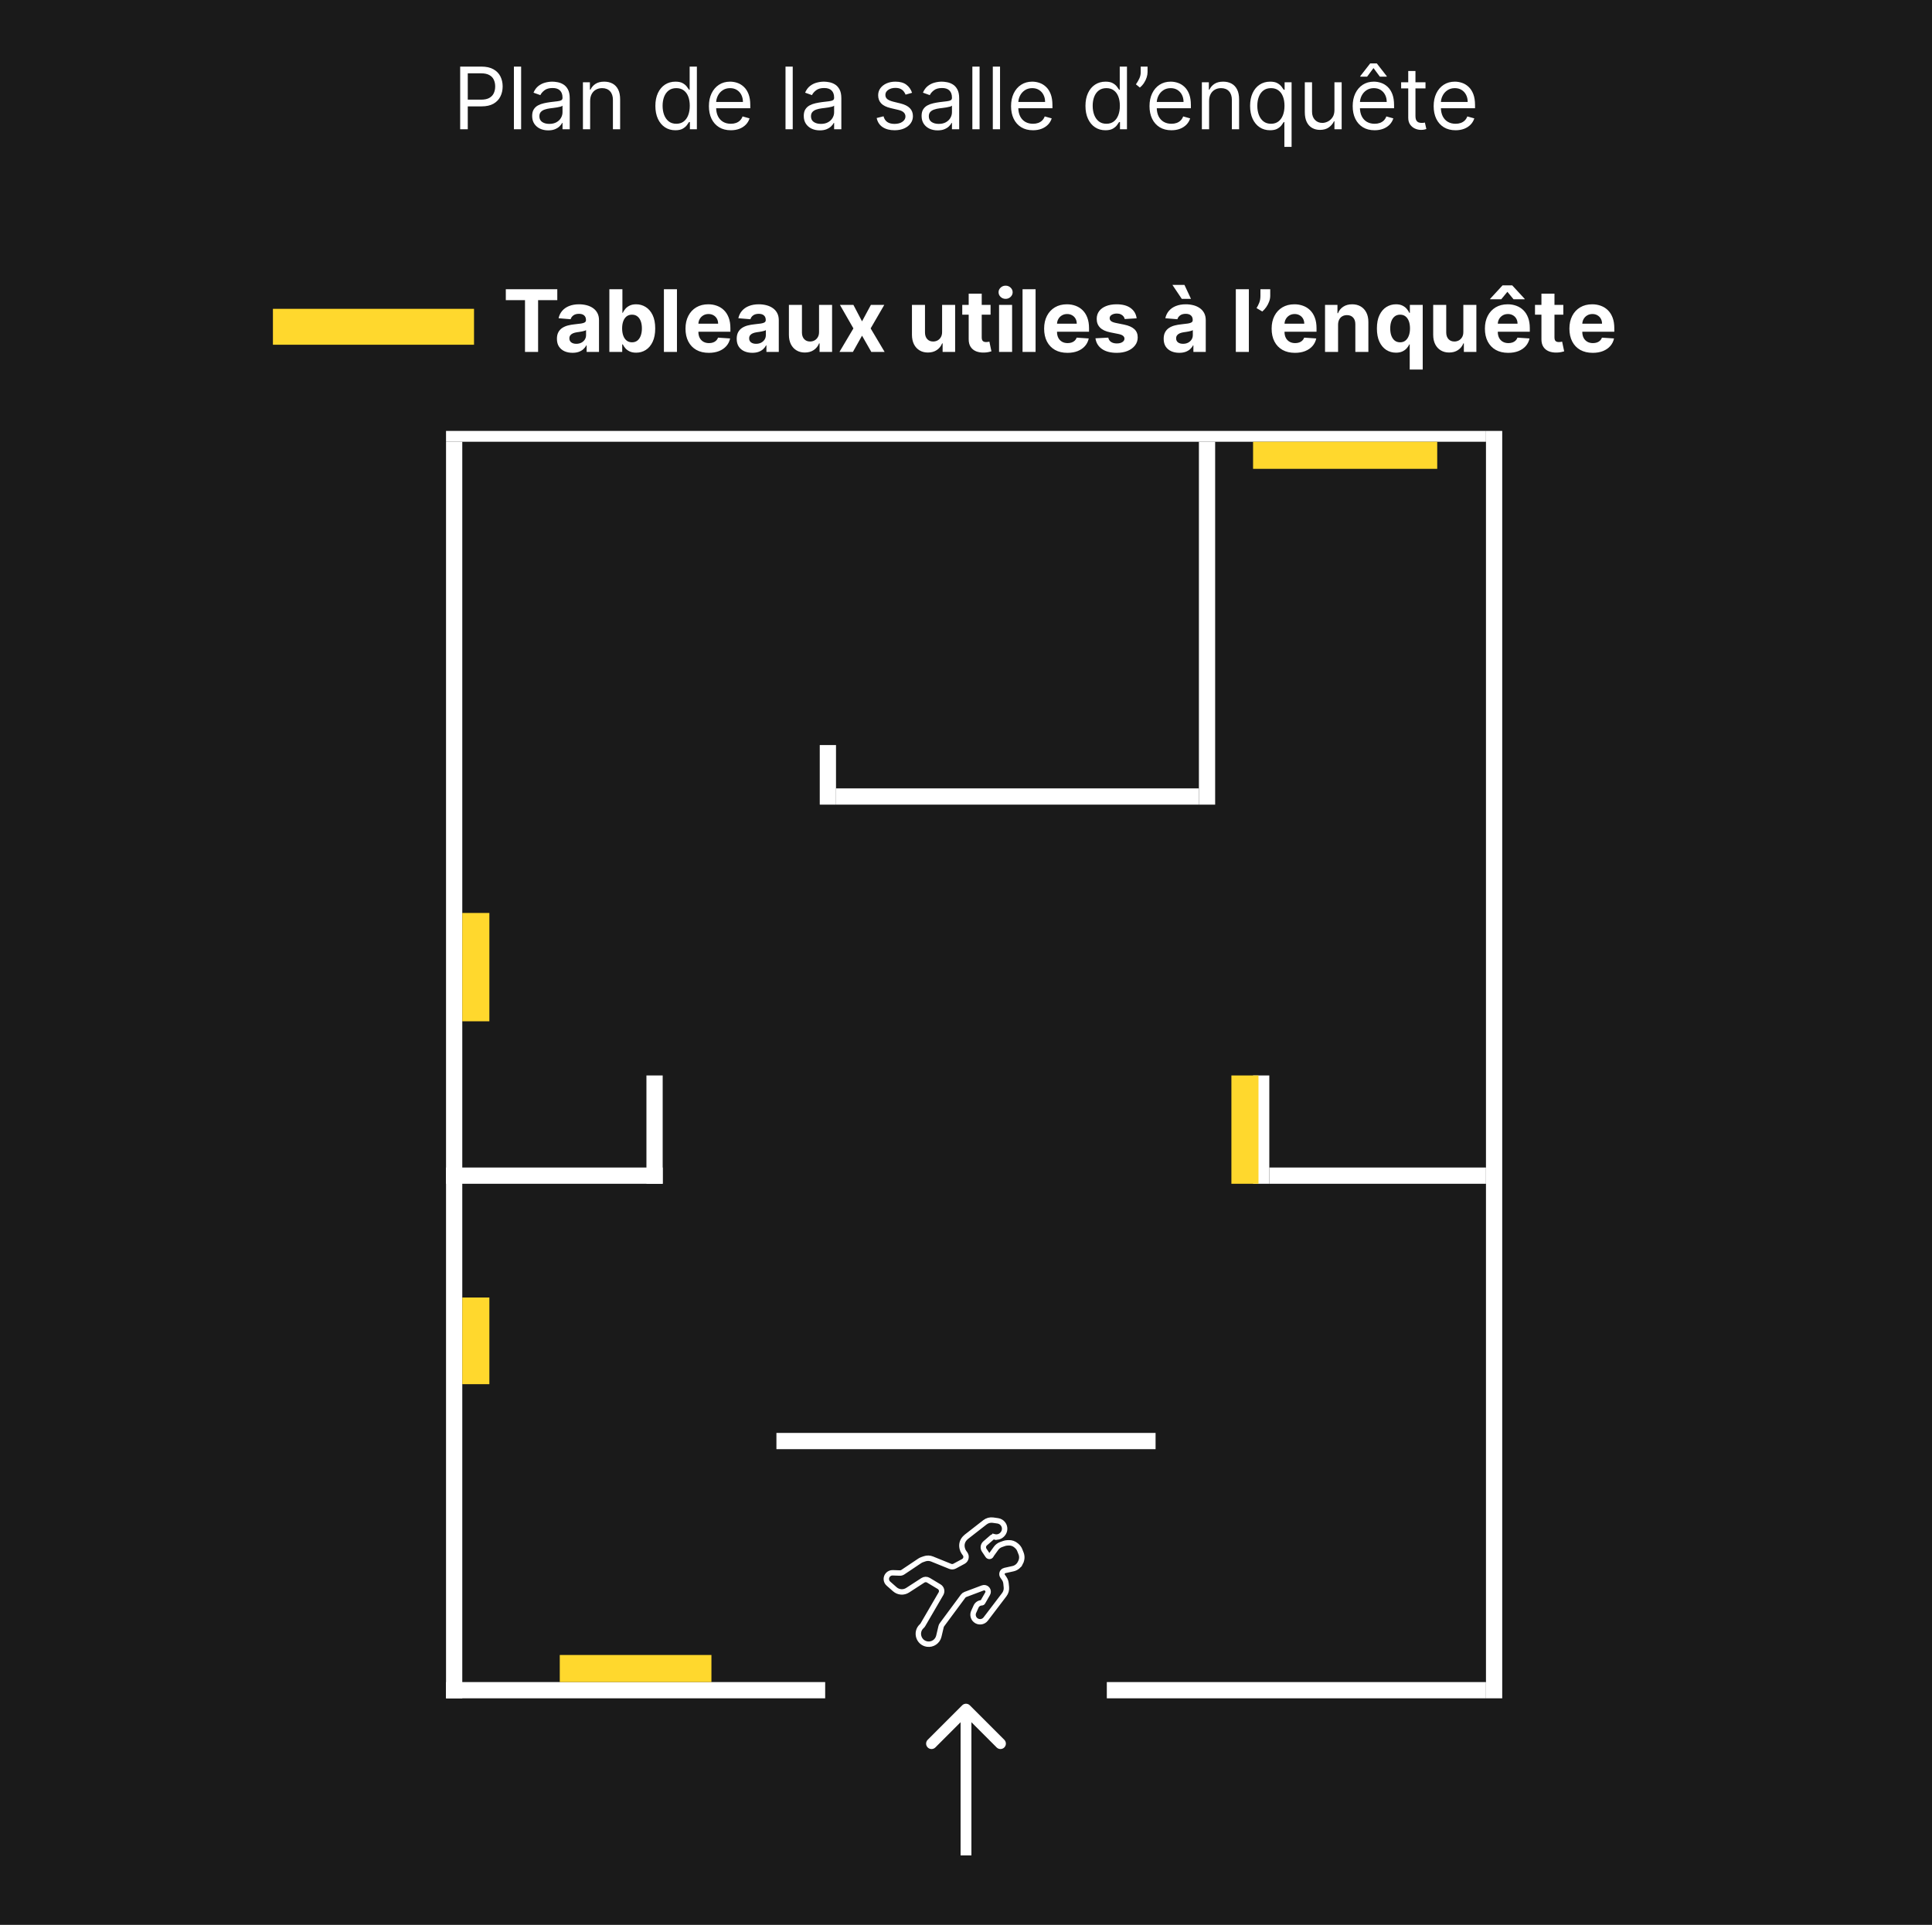 <svg width="269" height="268" viewBox="0 0 269 268" fill="none" xmlns="http://www.w3.org/2000/svg">
<rect x="0" y="0" width="269" height="268" fill="#808080" stroke="none"/>
<rect width="269" height="268" fill="black" fill-opacity="0.8"/>
<path d="M64.072 18V9.273H67.021C67.706 9.273 68.266 9.396 68.7 9.643C69.138 9.888 69.462 10.219 69.672 10.636C69.882 11.054 69.987 11.52 69.987 12.034C69.987 12.548 69.882 13.016 69.672 13.436C69.465 13.857 69.144 14.192 68.709 14.442C68.274 14.689 67.717 14.812 67.038 14.812H64.925V13.875H67.004C67.473 13.875 67.849 13.794 68.133 13.632C68.418 13.47 68.624 13.251 68.751 12.976C68.882 12.697 68.947 12.383 68.947 12.034C68.947 11.685 68.882 11.372 68.751 11.097C68.624 10.821 68.416 10.605 68.129 10.449C67.842 10.29 67.462 10.21 66.987 10.21H65.129V18H64.072ZM72.559 9.273V18H71.553V9.273H72.559ZM76.327 18.153C75.912 18.153 75.536 18.075 75.198 17.919C74.86 17.76 74.591 17.531 74.392 17.233C74.194 16.932 74.094 16.568 74.094 16.142C74.094 15.767 74.168 15.463 74.316 15.23C74.463 14.994 74.661 14.81 74.908 14.676C75.155 14.543 75.428 14.443 75.726 14.378C76.027 14.31 76.33 14.256 76.634 14.216C77.032 14.165 77.354 14.126 77.601 14.101C77.851 14.072 78.033 14.026 78.147 13.96C78.263 13.895 78.321 13.781 78.321 13.619V13.585C78.321 13.165 78.206 12.838 77.976 12.605C77.749 12.372 77.404 12.256 76.941 12.256C76.461 12.256 76.084 12.361 75.811 12.571C75.539 12.781 75.347 13.006 75.236 13.244L74.282 12.903C74.452 12.506 74.679 12.196 74.963 11.974C75.25 11.75 75.563 11.594 75.901 11.506C76.242 11.415 76.577 11.369 76.907 11.369C77.117 11.369 77.358 11.395 77.631 11.446C77.907 11.494 78.172 11.595 78.428 11.749C78.686 11.902 78.901 12.133 79.071 12.443C79.242 12.753 79.327 13.168 79.327 13.688V18H78.321V17.114H78.27C78.202 17.256 78.088 17.408 77.929 17.57C77.77 17.732 77.559 17.869 77.294 17.983C77.03 18.097 76.708 18.153 76.327 18.153ZM76.481 17.25C76.878 17.25 77.213 17.172 77.486 17.016C77.762 16.859 77.969 16.658 78.108 16.41C78.25 16.163 78.321 15.903 78.321 15.631V14.71C78.279 14.761 78.185 14.808 78.04 14.851C77.898 14.891 77.733 14.926 77.546 14.957C77.361 14.986 77.181 15.011 77.005 15.034C76.831 15.054 76.691 15.071 76.583 15.085C76.321 15.119 76.077 15.175 75.85 15.251C75.625 15.325 75.444 15.438 75.304 15.588C75.168 15.736 75.1 15.938 75.1 16.193C75.1 16.543 75.229 16.807 75.488 16.986C75.749 17.162 76.08 17.25 76.481 17.25ZM82.168 14.062V18H81.163V11.454H82.134V12.477H82.219C82.373 12.145 82.606 11.878 82.918 11.676C83.231 11.472 83.634 11.369 84.129 11.369C84.572 11.369 84.96 11.46 85.292 11.642C85.624 11.821 85.883 12.094 86.067 12.46C86.252 12.824 86.344 13.284 86.344 13.841V18H85.339V13.909C85.339 13.395 85.205 12.994 84.938 12.707C84.671 12.418 84.305 12.273 83.839 12.273C83.518 12.273 83.231 12.342 82.978 12.482C82.728 12.621 82.531 12.824 82.386 13.091C82.241 13.358 82.168 13.682 82.168 14.062ZM94.029 18.136C93.483 18.136 93.002 17.999 92.584 17.723C92.166 17.445 91.84 17.053 91.604 16.547C91.368 16.038 91.25 15.438 91.25 14.744C91.25 14.057 91.368 13.46 91.604 12.954C91.84 12.449 92.168 12.058 92.588 11.783C93.009 11.507 93.495 11.369 94.046 11.369C94.472 11.369 94.809 11.44 95.056 11.582C95.306 11.722 95.496 11.881 95.627 12.06C95.76 12.236 95.864 12.381 95.938 12.494H96.023V9.273H97.029V18H96.057V16.994H95.938C95.864 17.114 95.759 17.264 95.623 17.446C95.486 17.625 95.291 17.785 95.039 17.928C94.786 18.067 94.449 18.136 94.029 18.136ZM94.165 17.233C94.569 17.233 94.909 17.128 95.188 16.918C95.466 16.704 95.678 16.41 95.823 16.035C95.968 15.658 96.04 15.222 96.04 14.727C96.04 14.239 95.969 13.811 95.827 13.445C95.685 13.075 95.475 12.788 95.196 12.584C94.918 12.376 94.574 12.273 94.165 12.273C93.739 12.273 93.384 12.382 93.1 12.601C92.819 12.817 92.607 13.111 92.465 13.483C92.326 13.852 92.256 14.267 92.256 14.727C92.256 15.193 92.327 15.617 92.469 15.997C92.614 16.375 92.827 16.676 93.108 16.901C93.392 17.122 93.745 17.233 94.165 17.233ZM101.755 18.136C101.124 18.136 100.58 17.997 100.123 17.719C99.668 17.438 99.317 17.046 99.07 16.543C98.826 16.037 98.704 15.449 98.704 14.778C98.704 14.108 98.826 13.517 99.07 13.006C99.317 12.492 99.661 12.091 100.101 11.804C100.544 11.514 101.061 11.369 101.652 11.369C101.993 11.369 102.33 11.426 102.662 11.54C102.995 11.653 103.297 11.838 103.57 12.094C103.843 12.347 104.06 12.682 104.222 13.099C104.384 13.517 104.465 14.031 104.465 14.642V15.068H99.419V14.199H103.442C103.442 13.829 103.368 13.5 103.221 13.21C103.076 12.921 102.868 12.692 102.598 12.524C102.331 12.357 102.016 12.273 101.652 12.273C101.252 12.273 100.905 12.372 100.613 12.571C100.323 12.767 100.1 13.023 99.944 13.338C99.787 13.653 99.709 13.992 99.709 14.352V14.932C99.709 15.426 99.794 15.845 99.965 16.189C100.138 16.53 100.378 16.79 100.685 16.969C100.992 17.145 101.348 17.233 101.755 17.233C102.019 17.233 102.257 17.196 102.471 17.122C102.686 17.046 102.873 16.932 103.029 16.781C103.185 16.628 103.306 16.438 103.391 16.21L104.363 16.483C104.26 16.812 104.088 17.102 103.847 17.352C103.605 17.599 103.307 17.793 102.952 17.932C102.597 18.068 102.198 18.136 101.755 18.136ZM110.375 9.273V18H109.37V9.273H110.375ZM114.143 18.153C113.729 18.153 113.352 18.075 113.014 17.919C112.676 17.76 112.408 17.531 112.209 17.233C112.01 16.932 111.911 16.568 111.911 16.142C111.911 15.767 111.984 15.463 112.132 15.23C112.28 14.994 112.477 14.81 112.724 14.676C112.972 14.543 113.244 14.443 113.543 14.378C113.844 14.31 114.146 14.256 114.45 14.216C114.848 14.165 115.17 14.126 115.418 14.101C115.668 14.072 115.849 14.026 115.963 13.96C116.08 13.895 116.138 13.781 116.138 13.619V13.585C116.138 13.165 116.023 12.838 115.793 12.605C115.565 12.372 115.22 12.256 114.757 12.256C114.277 12.256 113.901 12.361 113.628 12.571C113.355 12.781 113.163 13.006 113.053 13.244L112.098 12.903C112.268 12.506 112.496 12.196 112.78 11.974C113.067 11.75 113.379 11.594 113.717 11.506C114.058 11.415 114.393 11.369 114.723 11.369C114.933 11.369 115.175 11.395 115.447 11.446C115.723 11.494 115.989 11.595 116.244 11.749C116.503 11.902 116.717 12.133 116.888 12.443C117.058 12.753 117.143 13.168 117.143 13.688V18H116.138V17.114H116.087C116.018 17.256 115.905 17.408 115.746 17.57C115.587 17.732 115.375 17.869 115.111 17.983C114.847 18.097 114.524 18.153 114.143 18.153ZM114.297 17.25C114.695 17.25 115.03 17.172 115.303 17.016C115.578 16.859 115.786 16.658 115.925 16.41C116.067 16.163 116.138 15.903 116.138 15.631V14.71C116.095 14.761 116.001 14.808 115.857 14.851C115.714 14.891 115.55 14.926 115.362 14.957C115.178 14.986 114.997 15.011 114.821 15.034C114.648 15.054 114.507 15.071 114.399 15.085C114.138 15.119 113.893 15.175 113.666 15.251C113.442 15.325 113.26 15.438 113.121 15.588C112.984 15.736 112.916 15.938 112.916 16.193C112.916 16.543 113.045 16.807 113.304 16.986C113.565 17.162 113.896 17.25 114.297 17.25ZM126.99 12.921L126.087 13.176C126.03 13.026 125.946 12.879 125.836 12.737C125.728 12.592 125.58 12.473 125.392 12.379C125.205 12.286 124.965 12.239 124.672 12.239C124.272 12.239 123.938 12.331 123.671 12.516C123.407 12.697 123.275 12.929 123.275 13.21C123.275 13.46 123.365 13.658 123.547 13.803C123.729 13.947 124.013 14.068 124.4 14.165L125.371 14.403C125.956 14.546 126.392 14.763 126.679 15.055C126.966 15.345 127.11 15.719 127.11 16.176C127.11 16.551 127.002 16.886 126.786 17.182C126.573 17.477 126.275 17.71 125.891 17.881C125.507 18.051 125.061 18.136 124.553 18.136C123.885 18.136 123.333 17.991 122.895 17.702C122.458 17.412 122.181 16.989 122.064 16.432L123.019 16.193C123.11 16.546 123.282 16.81 123.534 16.986C123.79 17.162 124.124 17.25 124.536 17.25C125.005 17.25 125.377 17.151 125.652 16.952C125.931 16.75 126.07 16.509 126.07 16.227C126.07 16 125.99 15.81 125.831 15.656C125.672 15.5 125.428 15.383 125.098 15.307L124.007 15.051C123.408 14.909 122.968 14.689 122.686 14.391C122.408 14.089 122.269 13.713 122.269 13.261C122.269 12.892 122.373 12.565 122.58 12.281C122.79 11.997 123.076 11.774 123.436 11.612C123.8 11.45 124.212 11.369 124.672 11.369C125.32 11.369 125.828 11.511 126.198 11.796C126.57 12.079 126.834 12.454 126.99 12.921ZM130.55 18.153C130.135 18.153 129.759 18.075 129.42 17.919C129.082 17.76 128.814 17.531 128.615 17.233C128.416 16.932 128.317 16.568 128.317 16.142C128.317 15.767 128.391 15.463 128.538 15.23C128.686 14.994 128.884 14.81 129.131 14.676C129.378 14.543 129.651 14.443 129.949 14.378C130.25 14.31 130.553 14.256 130.857 14.216C131.254 14.165 131.577 14.126 131.824 14.101C132.074 14.072 132.256 14.026 132.369 13.96C132.486 13.895 132.544 13.781 132.544 13.619V13.585C132.544 13.165 132.429 12.838 132.199 12.605C131.972 12.372 131.626 12.256 131.163 12.256C130.683 12.256 130.307 12.361 130.034 12.571C129.761 12.781 129.57 13.006 129.459 13.244L128.504 12.903C128.675 12.506 128.902 12.196 129.186 11.974C129.473 11.75 129.786 11.594 130.124 11.506C130.464 11.415 130.8 11.369 131.129 11.369C131.339 11.369 131.581 11.395 131.854 11.446C132.129 11.494 132.395 11.595 132.651 11.749C132.909 11.902 133.124 12.133 133.294 12.443C133.464 12.753 133.55 13.168 133.55 13.688V18H132.544V17.114H132.493C132.425 17.256 132.311 17.408 132.152 17.57C131.993 17.732 131.781 17.869 131.517 17.983C131.253 18.097 130.93 18.153 130.55 18.153ZM130.703 17.25C131.101 17.25 131.436 17.172 131.709 17.016C131.984 16.859 132.192 16.658 132.331 16.41C132.473 16.163 132.544 15.903 132.544 15.631V14.71C132.501 14.761 132.408 14.808 132.263 14.851C132.121 14.891 131.956 14.926 131.768 14.957C131.584 14.986 131.403 15.011 131.227 15.034C131.054 15.054 130.913 15.071 130.805 15.085C130.544 15.119 130.3 15.175 130.072 15.251C129.848 15.325 129.666 15.438 129.527 15.588C129.391 15.736 129.322 15.938 129.322 16.193C129.322 16.543 129.452 16.807 129.71 16.986C129.972 17.162 130.303 17.25 130.703 17.25ZM136.391 9.273V18H135.385V9.273H136.391ZM139.239 9.273V18H138.233V9.273H139.239ZM143.825 18.136C143.194 18.136 142.65 17.997 142.193 17.719C141.738 17.438 141.387 17.046 141.14 16.543C140.896 16.037 140.774 15.449 140.774 14.778C140.774 14.108 140.896 13.517 141.14 13.006C141.387 12.492 141.731 12.091 142.172 11.804C142.615 11.514 143.132 11.369 143.723 11.369C144.064 11.369 144.4 11.426 144.733 11.54C145.065 11.653 145.368 11.838 145.64 12.094C145.913 12.347 146.13 12.682 146.292 13.099C146.454 13.517 146.535 14.031 146.535 14.642V15.068H141.49V14.199H145.512C145.512 13.829 145.439 13.5 145.291 13.21C145.146 12.921 144.939 12.692 144.669 12.524C144.402 12.357 144.086 12.273 143.723 12.273C143.322 12.273 142.975 12.372 142.683 12.571C142.393 12.767 142.17 13.023 142.014 13.338C141.858 13.653 141.779 13.992 141.779 14.352V14.932C141.779 15.426 141.865 15.845 142.035 16.189C142.208 16.53 142.449 16.79 142.755 16.969C143.062 17.145 143.419 17.233 143.825 17.233C144.089 17.233 144.328 17.196 144.541 17.122C144.757 17.046 144.943 16.932 145.099 16.781C145.255 16.628 145.376 16.438 145.461 16.21L146.433 16.483C146.331 16.812 146.159 17.102 145.917 17.352C145.676 17.599 145.377 17.793 145.022 17.932C144.667 18.068 144.268 18.136 143.825 18.136ZM153.912 18.136C153.366 18.136 152.885 17.999 152.467 17.723C152.049 17.445 151.723 17.053 151.487 16.547C151.251 16.038 151.133 15.438 151.133 14.744C151.133 14.057 151.251 13.46 151.487 12.954C151.723 12.449 152.051 12.058 152.471 11.783C152.892 11.507 153.377 11.369 153.929 11.369C154.355 11.369 154.691 11.44 154.939 11.582C155.189 11.722 155.379 11.881 155.51 12.06C155.643 12.236 155.747 12.381 155.821 12.494H155.906V9.273H156.912V18H155.94V16.994H155.821C155.747 17.114 155.642 17.264 155.505 17.446C155.369 17.625 155.174 17.785 154.922 17.928C154.669 18.067 154.332 18.136 153.912 18.136ZM154.048 17.233C154.451 17.233 154.792 17.128 155.071 16.918C155.349 16.704 155.561 16.41 155.706 16.035C155.85 15.658 155.923 15.222 155.923 14.727C155.923 14.239 155.852 13.811 155.71 13.445C155.568 13.075 155.358 12.788 155.079 12.584C154.801 12.376 154.457 12.273 154.048 12.273C153.622 12.273 153.267 12.382 152.983 12.601C152.701 12.817 152.49 13.111 152.348 13.483C152.208 13.852 152.139 14.267 152.139 14.727C152.139 15.193 152.21 15.617 152.352 15.997C152.497 16.375 152.71 16.676 152.991 16.901C153.275 17.122 153.627 17.233 154.048 17.233ZM159.779 9.273V10.04C159.779 10.273 159.737 10.521 159.652 10.786C159.569 11.047 159.447 11.301 159.285 11.548C159.126 11.793 158.933 12.006 158.706 12.188L158.16 11.744C158.339 11.489 158.494 11.223 158.625 10.947C158.758 10.669 158.825 10.372 158.825 10.057V9.273H159.779ZM163.102 18.136C162.472 18.136 161.928 17.997 161.47 17.719C161.016 17.438 160.665 17.046 160.418 16.543C160.173 16.037 160.051 15.449 160.051 14.778C160.051 14.108 160.173 13.517 160.418 13.006C160.665 12.492 161.009 12.091 161.449 11.804C161.892 11.514 162.409 11.369 163 11.369C163.341 11.369 163.678 11.426 164.01 11.54C164.342 11.653 164.645 11.838 164.918 12.094C165.19 12.347 165.408 12.682 165.57 13.099C165.732 13.517 165.812 14.031 165.812 14.642V15.068H160.767V14.199H164.79C164.79 13.829 164.716 13.5 164.568 13.21C164.423 12.921 164.216 12.692 163.946 12.524C163.679 12.357 163.364 12.273 163 12.273C162.599 12.273 162.253 12.372 161.96 12.571C161.67 12.767 161.447 13.023 161.291 13.338C161.135 13.653 161.057 13.992 161.057 14.352V14.932C161.057 15.426 161.142 15.845 161.312 16.189C161.486 16.53 161.726 16.79 162.033 16.969C162.339 17.145 162.696 17.233 163.102 17.233C163.366 17.233 163.605 17.196 163.818 17.122C164.034 17.046 164.22 16.932 164.376 16.781C164.533 16.628 164.653 16.438 164.739 16.21L165.71 16.483C165.608 16.812 165.436 17.102 165.195 17.352C164.953 17.599 164.655 17.793 164.3 17.932C163.945 18.068 163.545 18.136 163.102 18.136ZM168.348 14.062V18H167.342V11.454H168.314V12.477H168.399C168.553 12.145 168.786 11.878 169.098 11.676C169.411 11.472 169.814 11.369 170.308 11.369C170.751 11.369 171.139 11.46 171.472 11.642C171.804 11.821 172.063 12.094 172.247 12.46C172.432 12.824 172.524 13.284 172.524 13.841V18H171.518V13.909C171.518 13.395 171.385 12.994 171.118 12.707C170.851 12.418 170.484 12.273 170.018 12.273C169.697 12.273 169.411 12.342 169.158 12.482C168.908 12.621 168.71 12.824 168.565 13.091C168.42 13.358 168.348 13.682 168.348 14.062ZM178.828 20.454V16.994H178.743C178.669 17.114 178.564 17.264 178.427 17.446C178.291 17.625 178.096 17.785 177.843 17.928C177.591 18.067 177.254 18.136 176.833 18.136C176.288 18.136 175.806 17.999 175.389 17.723C174.971 17.445 174.645 17.053 174.409 16.547C174.173 16.038 174.055 15.438 174.055 14.744C174.055 14.057 174.173 13.46 174.409 12.954C174.645 12.449 174.973 12.058 175.393 11.783C175.814 11.507 176.299 11.369 176.85 11.369C177.277 11.369 177.613 11.44 177.86 11.582C178.11 11.722 178.301 11.881 178.431 12.06C178.565 12.236 178.669 12.381 178.743 12.494H178.862V11.454H179.833V20.454H178.828ZM176.97 17.233C177.373 17.233 177.714 17.128 177.993 16.918C178.271 16.704 178.483 16.41 178.627 16.035C178.772 15.658 178.845 15.222 178.845 14.727C178.845 14.239 178.774 13.811 178.632 13.445C178.49 13.075 178.279 12.788 178.001 12.584C177.723 12.376 177.379 12.273 176.97 12.273C176.544 12.273 176.189 12.382 175.904 12.601C175.623 12.817 175.412 13.111 175.27 13.483C175.13 13.852 175.061 14.267 175.061 14.727C175.061 15.193 175.132 15.617 175.274 15.997C175.419 16.375 175.632 16.676 175.913 16.901C176.197 17.122 176.549 17.233 176.97 17.233ZM185.799 15.324V11.454H186.805V18H185.799V16.892H185.731C185.578 17.224 185.339 17.507 185.015 17.74C184.691 17.97 184.282 18.085 183.788 18.085C183.379 18.085 183.015 17.996 182.697 17.817C182.379 17.635 182.129 17.362 181.947 16.999C181.765 16.632 181.674 16.171 181.674 15.614V11.454H182.68V15.546C182.68 16.023 182.814 16.403 183.081 16.688C183.35 16.972 183.694 17.114 184.112 17.114C184.362 17.114 184.616 17.05 184.875 16.922C185.136 16.794 185.355 16.598 185.531 16.334C185.71 16.07 185.799 15.733 185.799 15.324ZM191.391 18.136C190.761 18.136 190.217 17.997 189.759 17.719C189.305 17.438 188.954 17.046 188.707 16.543C188.462 16.037 188.34 15.449 188.34 14.778C188.34 14.108 188.462 13.517 188.707 13.006C188.954 12.492 189.298 12.091 189.738 11.804C190.181 11.514 190.698 11.369 191.289 11.369C191.63 11.369 191.967 11.426 192.299 11.54C192.631 11.653 192.934 11.838 193.207 12.094C193.479 12.347 193.697 12.682 193.859 13.099C194.021 13.517 194.102 14.031 194.102 14.642V15.068H189.056V14.199H193.079C193.079 13.829 193.005 13.5 192.857 13.21C192.712 12.921 192.505 12.692 192.235 12.524C191.968 12.357 191.653 12.273 191.289 12.273C190.888 12.273 190.542 12.372 190.249 12.571C189.96 12.767 189.737 13.023 189.58 13.338C189.424 13.653 189.346 13.992 189.346 14.352V14.932C189.346 15.426 189.431 15.845 189.602 16.189C189.775 16.53 190.015 16.79 190.322 16.969C190.629 17.145 190.985 17.233 191.391 17.233C191.656 17.233 191.894 17.196 192.107 17.122C192.323 17.046 192.509 16.932 192.665 16.781C192.822 16.628 192.942 16.438 193.028 16.21L193.999 16.483C193.897 16.812 193.725 17.102 193.484 17.352C193.242 17.599 192.944 17.793 192.589 17.932C192.234 18.068 191.835 18.136 191.391 18.136ZM192.124 10.671L191.238 9.477L190.352 10.671H189.397V10.602L190.778 8.83H191.698L193.079 10.602V10.671H192.124ZM198.478 11.454V12.307H195.086V11.454H198.478ZM196.075 9.886H197.08V16.125C197.08 16.409 197.121 16.622 197.204 16.764C197.289 16.903 197.397 16.997 197.528 17.046C197.661 17.091 197.802 17.114 197.95 17.114C198.06 17.114 198.151 17.108 198.222 17.097C198.293 17.082 198.35 17.071 198.393 17.062L198.597 17.966C198.529 17.991 198.434 18.017 198.312 18.043C198.19 18.071 198.035 18.085 197.847 18.085C197.563 18.085 197.285 18.024 197.012 17.902C196.742 17.78 196.518 17.594 196.339 17.344C196.163 17.094 196.075 16.778 196.075 16.398V9.886ZM202.665 18.136C202.034 18.136 201.49 17.997 201.033 17.719C200.578 17.438 200.227 17.046 199.98 16.543C199.736 16.037 199.614 15.449 199.614 14.778C199.614 14.108 199.736 13.517 199.98 13.006C200.227 12.492 200.571 12.091 201.011 11.804C201.455 11.514 201.972 11.369 202.562 11.369C202.903 11.369 203.24 11.426 203.572 11.54C203.905 11.653 204.207 11.838 204.48 12.094C204.753 12.347 204.97 12.682 205.132 13.099C205.294 13.517 205.375 14.031 205.375 14.642V15.068H200.33V14.199H204.352C204.352 13.829 204.278 13.5 204.131 13.21C203.986 12.921 203.778 12.692 203.509 12.524C203.241 12.357 202.926 12.273 202.562 12.273C202.162 12.273 201.815 12.372 201.523 12.571C201.233 12.767 201.01 13.023 200.854 13.338C200.697 13.653 200.619 13.992 200.619 14.352V14.932C200.619 15.426 200.705 15.845 200.875 16.189C201.048 16.53 201.288 16.79 201.595 16.969C201.902 17.145 202.259 17.233 202.665 17.233C202.929 17.233 203.168 17.196 203.381 17.122C203.597 17.046 203.783 16.932 203.939 16.781C204.095 16.628 204.216 16.438 204.301 16.21L205.273 16.483C205.17 16.812 204.999 17.102 204.757 17.352C204.516 17.599 204.217 17.793 203.862 17.932C203.507 18.068 203.108 18.136 202.665 18.136Z" fill="white"/>
<line x1="38" y1="45.5" x2="66" y2="45.5" stroke="#FFD82D" stroke-width="5"/>
<path d="M70.426 41.794V40.273H77.594V41.794H74.922V49H73.098V41.794H70.426ZM79.716 49.124C79.298 49.124 78.926 49.051 78.599 48.906C78.273 48.758 78.014 48.541 77.824 48.254C77.636 47.965 77.543 47.604 77.543 47.172C77.543 46.808 77.609 46.503 77.743 46.256C77.876 46.008 78.058 45.81 78.288 45.659C78.519 45.508 78.78 45.395 79.072 45.318C79.368 45.242 79.678 45.188 80.001 45.156C80.382 45.117 80.689 45.08 80.922 45.045C81.155 45.008 81.324 44.955 81.429 44.883C81.534 44.812 81.587 44.707 81.587 44.568V44.543C81.587 44.273 81.501 44.064 81.331 43.916C81.163 43.769 80.925 43.695 80.615 43.695C80.288 43.695 80.028 43.767 79.835 43.912C79.642 44.054 79.514 44.233 79.452 44.449L77.773 44.312C77.858 43.915 78.026 43.571 78.276 43.281C78.526 42.989 78.848 42.764 79.243 42.608C79.641 42.449 80.101 42.369 80.624 42.369C80.987 42.369 81.335 42.412 81.668 42.497C82.003 42.582 82.3 42.715 82.558 42.894C82.82 43.072 83.026 43.303 83.176 43.584C83.327 43.862 83.402 44.196 83.402 44.585V49H81.68V48.092H81.629C81.524 48.297 81.383 48.477 81.207 48.633C81.031 48.787 80.82 48.908 80.572 48.996C80.325 49.081 80.04 49.124 79.716 49.124ZM80.236 47.871C80.503 47.871 80.739 47.818 80.943 47.713C81.148 47.605 81.308 47.46 81.425 47.278C81.541 47.097 81.599 46.891 81.599 46.66V45.966C81.543 46.003 81.465 46.037 81.365 46.068C81.269 46.097 81.159 46.124 81.037 46.149C80.915 46.172 80.793 46.193 80.671 46.213C80.548 46.23 80.438 46.246 80.338 46.26C80.125 46.291 79.939 46.341 79.78 46.409C79.621 46.477 79.497 46.57 79.409 46.686C79.321 46.8 79.277 46.942 79.277 47.112C79.277 47.359 79.367 47.548 79.546 47.679C79.727 47.807 79.957 47.871 80.236 47.871ZM84.844 49V40.273H86.66V43.554H86.715C86.795 43.378 86.91 43.199 87.06 43.017C87.214 42.832 87.413 42.679 87.657 42.557C87.904 42.432 88.211 42.369 88.577 42.369C89.055 42.369 89.495 42.494 89.898 42.744C90.302 42.992 90.624 43.365 90.866 43.865C91.107 44.362 91.228 44.986 91.228 45.736C91.228 46.466 91.11 47.082 90.874 47.585C90.641 48.085 90.323 48.465 89.92 48.723C89.519 48.979 89.07 49.106 88.573 49.106C88.221 49.106 87.921 49.048 87.674 48.932C87.43 48.815 87.229 48.669 87.073 48.493C86.917 48.314 86.798 48.133 86.715 47.952H86.634V49H84.844ZM86.621 45.727C86.621 46.117 86.675 46.456 86.783 46.746C86.891 47.035 87.048 47.261 87.252 47.423C87.457 47.582 87.705 47.662 87.998 47.662C88.293 47.662 88.543 47.581 88.748 47.419C88.952 47.254 89.107 47.027 89.212 46.737C89.32 46.445 89.374 46.108 89.374 45.727C89.374 45.349 89.322 45.017 89.217 44.73C89.112 44.443 88.957 44.219 88.752 44.057C88.548 43.895 88.296 43.814 87.998 43.814C87.702 43.814 87.452 43.892 87.248 44.048C87.046 44.205 86.891 44.426 86.783 44.713C86.675 45 86.621 45.338 86.621 45.727ZM94.255 40.273V49H92.439V40.273H94.255ZM98.692 49.128C98.019 49.128 97.439 48.992 96.953 48.719C96.47 48.443 96.098 48.054 95.837 47.551C95.575 47.045 95.445 46.447 95.445 45.757C95.445 45.084 95.575 44.493 95.837 43.984C96.098 43.476 96.466 43.08 96.94 42.795C97.418 42.511 97.977 42.369 98.619 42.369C99.051 42.369 99.453 42.439 99.825 42.578C100.2 42.715 100.527 42.92 100.805 43.196C101.087 43.472 101.305 43.818 101.462 44.236C101.618 44.651 101.696 45.136 101.696 45.693V46.192H96.169V45.067H99.987C99.987 44.805 99.93 44.574 99.817 44.372C99.703 44.17 99.546 44.013 99.344 43.899C99.145 43.783 98.913 43.724 98.649 43.724C98.374 43.724 98.129 43.788 97.916 43.916C97.706 44.041 97.541 44.21 97.422 44.423C97.303 44.633 97.242 44.868 97.239 45.126V46.196C97.239 46.52 97.298 46.8 97.418 47.035C97.54 47.271 97.712 47.453 97.933 47.581C98.155 47.709 98.418 47.773 98.722 47.773C98.923 47.773 99.108 47.744 99.276 47.688C99.443 47.631 99.587 47.545 99.706 47.432C99.825 47.318 99.916 47.179 99.979 47.014L101.658 47.125C101.572 47.528 101.398 47.881 101.134 48.182C100.872 48.48 100.534 48.713 100.119 48.881C99.707 49.045 99.231 49.128 98.692 49.128ZM104.747 49.124C104.33 49.124 103.957 49.051 103.631 48.906C103.304 48.758 103.045 48.541 102.855 48.254C102.668 47.965 102.574 47.604 102.574 47.172C102.574 46.808 102.641 46.503 102.774 46.256C102.908 46.008 103.089 45.81 103.32 45.659C103.55 45.508 103.811 45.395 104.104 45.318C104.399 45.242 104.709 45.188 105.033 45.156C105.413 45.117 105.72 45.08 105.953 45.045C106.186 45.008 106.355 44.955 106.46 44.883C106.565 44.812 106.618 44.707 106.618 44.568V44.543C106.618 44.273 106.533 44.064 106.362 43.916C106.195 43.769 105.956 43.695 105.646 43.695C105.32 43.695 105.06 43.767 104.866 43.912C104.673 44.054 104.545 44.233 104.483 44.449L102.804 44.312C102.889 43.915 103.057 43.571 103.307 43.281C103.557 42.989 103.879 42.764 104.274 42.608C104.672 42.449 105.132 42.369 105.655 42.369C106.018 42.369 106.366 42.412 106.699 42.497C107.034 42.582 107.331 42.715 107.589 42.894C107.851 43.072 108.057 43.303 108.207 43.584C108.358 43.862 108.433 44.196 108.433 44.585V49H106.712V48.092H106.661C106.555 48.297 106.415 48.477 106.239 48.633C106.062 48.787 105.851 48.908 105.604 48.996C105.357 49.081 105.071 49.124 104.747 49.124ZM105.267 47.871C105.534 47.871 105.77 47.818 105.974 47.713C106.179 47.605 106.339 47.46 106.456 47.278C106.572 47.097 106.631 46.891 106.631 46.66V45.966C106.574 46.003 106.496 46.037 106.396 46.068C106.3 46.097 106.19 46.124 106.068 46.149C105.946 46.172 105.824 46.193 105.702 46.213C105.58 46.23 105.469 46.246 105.369 46.26C105.156 46.291 104.97 46.341 104.811 46.409C104.652 46.477 104.528 46.57 104.44 46.686C104.352 46.8 104.308 46.942 104.308 47.112C104.308 47.359 104.398 47.548 104.577 47.679C104.759 47.807 104.989 47.871 105.267 47.871ZM114.039 46.213V42.455H115.854V49H114.112V47.811H114.043C113.896 48.195 113.65 48.503 113.306 48.736C112.965 48.969 112.549 49.085 112.058 49.085C111.62 49.085 111.235 48.986 110.903 48.787C110.57 48.588 110.31 48.305 110.123 47.939C109.938 47.572 109.844 47.133 109.842 46.622V42.455H111.657V46.298C111.66 46.685 111.763 46.99 111.968 47.215C112.173 47.439 112.447 47.551 112.79 47.551C113.009 47.551 113.214 47.501 113.404 47.402C113.594 47.3 113.748 47.149 113.864 46.95C113.984 46.751 114.042 46.506 114.039 46.213ZM118.824 42.455L120.025 44.743L121.257 42.455H123.119L121.223 45.727L123.17 49H121.316L120.025 46.737L118.755 49H116.88L118.824 45.727L116.949 42.455H118.824ZM131.172 46.213V42.455H132.987V49H131.244V47.811H131.176C131.028 48.195 130.783 48.503 130.439 48.736C130.098 48.969 129.682 49.085 129.19 49.085C128.753 49.085 128.368 48.986 128.036 48.787C127.703 48.588 127.443 48.305 127.256 47.939C127.071 47.572 126.977 47.133 126.974 46.622V42.455H128.79V46.298C128.793 46.685 128.896 46.99 129.101 47.215C129.305 47.439 129.58 47.551 129.923 47.551C130.142 47.551 130.347 47.501 130.537 47.402C130.727 47.3 130.881 47.149 130.997 46.95C131.116 46.751 131.175 46.506 131.172 46.213ZM137.921 42.455V43.818H133.979V42.455H137.921ZM134.874 40.886H136.689V46.989C136.689 47.156 136.715 47.287 136.766 47.381C136.817 47.472 136.888 47.535 136.979 47.572C137.073 47.609 137.181 47.628 137.303 47.628C137.388 47.628 137.473 47.621 137.559 47.606C137.644 47.59 137.709 47.577 137.755 47.568L138.04 48.919C137.949 48.947 137.821 48.98 137.657 49.017C137.492 49.057 137.292 49.081 137.056 49.09C136.618 49.106 136.235 49.048 135.905 48.915C135.578 48.781 135.324 48.574 135.142 48.293C134.961 48.011 134.871 47.656 134.874 47.227V40.886ZM139.103 49V42.455H140.919V49H139.103ZM140.015 41.611C139.745 41.611 139.514 41.521 139.321 41.342C139.13 41.16 139.035 40.943 139.035 40.69C139.035 40.44 139.13 40.226 139.321 40.047C139.514 39.865 139.745 39.774 140.015 39.774C140.285 39.774 140.515 39.865 140.706 40.047C140.899 40.226 140.995 40.44 140.995 40.69C140.995 40.943 140.899 41.16 140.706 41.342C140.515 41.521 140.285 41.611 140.015 41.611ZM144.188 40.273V49H142.373V40.273H144.188ZM148.625 49.128C147.952 49.128 147.373 48.992 146.887 48.719C146.404 48.443 146.032 48.054 145.77 47.551C145.509 47.045 145.378 46.447 145.378 45.757C145.378 45.084 145.509 44.493 145.77 43.984C146.032 43.476 146.4 43.08 146.874 42.795C147.351 42.511 147.911 42.369 148.553 42.369C148.985 42.369 149.387 42.439 149.759 42.578C150.134 42.715 150.461 42.92 150.739 43.196C151.02 43.472 151.239 43.818 151.395 44.236C151.551 44.651 151.63 45.136 151.63 45.693V46.192H146.103V45.067H149.921C149.921 44.805 149.864 44.574 149.75 44.372C149.637 44.17 149.479 44.013 149.277 43.899C149.078 43.783 148.847 43.724 148.583 43.724C148.307 43.724 148.063 43.788 147.85 43.916C147.64 44.041 147.475 44.21 147.355 44.423C147.236 44.633 147.175 44.868 147.172 45.126V46.196C147.172 46.52 147.232 46.8 147.351 47.035C147.473 47.271 147.645 47.453 147.867 47.581C148.088 47.709 148.351 47.773 148.655 47.773C148.857 47.773 149.042 47.744 149.209 47.688C149.377 47.631 149.52 47.545 149.64 47.432C149.759 47.318 149.85 47.179 149.912 47.014L151.591 47.125C151.506 47.528 151.331 47.881 151.067 48.182C150.806 48.48 150.468 48.713 150.053 48.881C149.641 49.045 149.165 49.128 148.625 49.128ZM158.26 44.321L156.598 44.423C156.57 44.281 156.509 44.153 156.415 44.04C156.321 43.923 156.198 43.831 156.044 43.763C155.894 43.692 155.713 43.656 155.503 43.656C155.222 43.656 154.985 43.716 154.792 43.835C154.598 43.952 154.502 44.108 154.502 44.304C154.502 44.46 154.564 44.592 154.689 44.7C154.814 44.808 155.029 44.895 155.333 44.96L156.517 45.199C157.154 45.33 157.628 45.54 157.941 45.83C158.253 46.119 158.409 46.5 158.409 46.972C158.409 47.401 158.283 47.777 158.03 48.101C157.78 48.425 157.436 48.678 156.999 48.859C156.564 49.038 156.063 49.128 155.495 49.128C154.628 49.128 153.938 48.947 153.424 48.587C152.912 48.223 152.613 47.729 152.525 47.104L154.31 47.01C154.364 47.274 154.495 47.476 154.702 47.615C154.909 47.751 155.175 47.82 155.499 47.82C155.817 47.82 156.073 47.758 156.266 47.636C156.462 47.511 156.561 47.351 156.564 47.155C156.561 46.99 156.492 46.855 156.355 46.75C156.219 46.642 156.009 46.56 155.725 46.503L154.591 46.277C153.952 46.149 153.476 45.928 153.164 45.612C152.854 45.297 152.699 44.895 152.699 44.406C152.699 43.986 152.813 43.624 153.04 43.32C153.27 43.016 153.593 42.781 154.007 42.617C154.425 42.452 154.914 42.369 155.473 42.369C156.3 42.369 156.951 42.544 157.425 42.894C157.902 43.243 158.181 43.719 158.26 44.321ZM164.196 49.124C163.779 49.124 163.407 49.051 163.08 48.906C162.753 48.758 162.495 48.541 162.304 48.254C162.117 47.965 162.023 47.604 162.023 47.172C162.023 46.808 162.09 46.503 162.223 46.256C162.357 46.008 162.539 45.81 162.769 45.659C162.999 45.508 163.26 45.395 163.553 45.318C163.848 45.242 164.158 45.188 164.482 45.156C164.863 45.117 165.169 45.08 165.402 45.045C165.635 45.008 165.804 44.955 165.909 44.883C166.015 44.812 166.067 44.707 166.067 44.568V44.543C166.067 44.273 165.982 44.064 165.811 43.916C165.644 43.769 165.405 43.695 165.096 43.695C164.769 43.695 164.509 43.767 164.316 43.912C164.123 44.054 163.995 44.233 163.932 44.449L162.253 44.312C162.338 43.915 162.506 43.571 162.756 43.281C163.006 42.989 163.328 42.764 163.723 42.608C164.121 42.449 164.581 42.369 165.104 42.369C165.468 42.369 165.816 42.412 166.148 42.497C166.483 42.582 166.78 42.715 167.039 42.894C167.3 43.072 167.506 43.303 167.657 43.584C167.807 43.862 167.882 44.196 167.882 44.585V49H166.161V48.092H166.11C166.005 48.297 165.864 48.477 165.688 48.633C165.512 48.787 165.3 48.908 165.053 48.996C164.806 49.081 164.52 49.124 164.196 49.124ZM164.716 47.871C164.983 47.871 165.219 47.818 165.424 47.713C165.628 47.605 165.789 47.46 165.905 47.278C166.022 47.097 166.08 46.891 166.08 46.66V45.966C166.023 46.003 165.945 46.037 165.846 46.068C165.749 46.097 165.64 46.124 165.517 46.149C165.395 46.172 165.273 46.193 165.151 46.213C165.029 46.23 164.918 46.246 164.819 46.26C164.605 46.291 164.419 46.341 164.26 46.409C164.101 46.477 163.978 46.57 163.89 46.686C163.801 46.8 163.757 46.942 163.757 47.112C163.757 47.359 163.847 47.548 164.026 47.679C164.208 47.807 164.438 47.871 164.716 47.871ZM164.542 41.611L163.242 39.672H164.917L165.824 41.611H164.542ZM173.884 40.273V49H172.068V40.273H173.884ZM176.859 40.273V41.193C176.859 41.455 176.808 41.722 176.706 41.994C176.606 42.264 176.473 42.52 176.305 42.761C176.137 43 175.954 43.203 175.755 43.371L174.954 42.898C175.096 42.673 175.221 42.425 175.329 42.152C175.44 41.879 175.495 41.562 175.495 41.202V40.273H176.859ZM180.301 49.128C179.628 49.128 179.048 48.992 178.562 48.719C178.08 48.443 177.707 48.054 177.446 47.551C177.185 47.045 177.054 46.447 177.054 45.757C177.054 45.084 177.185 44.493 177.446 43.984C177.707 43.476 178.075 43.08 178.55 42.795C179.027 42.511 179.587 42.369 180.229 42.369C180.661 42.369 181.063 42.439 181.435 42.578C181.81 42.715 182.136 42.92 182.415 43.196C182.696 43.472 182.915 43.818 183.071 44.236C183.227 44.651 183.305 45.136 183.305 45.693V46.192H177.778V45.067H181.597C181.597 44.805 181.54 44.574 181.426 44.372C181.313 44.17 181.155 44.013 180.953 43.899C180.754 43.783 180.523 43.724 180.259 43.724C179.983 43.724 179.739 43.788 179.526 43.916C179.315 44.041 179.151 44.21 179.031 44.423C178.912 44.633 178.851 44.868 178.848 45.126V46.196C178.848 46.52 178.908 46.8 179.027 47.035C179.149 47.271 179.321 47.453 179.543 47.581C179.764 47.709 180.027 47.773 180.331 47.773C180.533 47.773 180.717 47.744 180.885 47.688C181.053 47.631 181.196 47.545 181.315 47.432C181.435 47.318 181.526 47.179 181.588 47.014L183.267 47.125C183.182 47.528 183.007 47.881 182.743 48.182C182.482 48.48 182.143 48.713 181.729 48.881C181.317 49.045 180.841 49.128 180.301 49.128ZM186.305 45.216V49H184.49V42.455H186.22V43.609H186.297C186.442 43.229 186.685 42.928 187.026 42.706C187.366 42.481 187.78 42.369 188.266 42.369C188.72 42.369 189.116 42.469 189.455 42.668C189.793 42.867 190.055 43.151 190.243 43.52C190.43 43.886 190.524 44.324 190.524 44.832V49H188.709V45.156C188.712 44.756 188.609 44.443 188.402 44.219C188.195 43.992 187.909 43.878 187.545 43.878C187.301 43.878 187.085 43.93 186.898 44.035C186.713 44.141 186.568 44.294 186.463 44.496C186.361 44.695 186.308 44.935 186.305 45.216ZM196.28 51.455V47.952H196.225C196.14 48.133 196.019 48.314 195.863 48.493C195.709 48.669 195.509 48.815 195.262 48.932C195.017 49.048 194.719 49.106 194.367 49.106C193.87 49.106 193.419 48.979 193.016 48.723C192.615 48.465 192.297 48.085 192.061 47.585C191.828 47.082 191.712 46.466 191.712 45.736C191.712 44.986 191.833 44.362 192.074 43.865C192.316 43.365 192.637 42.992 193.037 42.744C193.441 42.494 193.882 42.369 194.363 42.369C194.729 42.369 195.034 42.432 195.279 42.557C195.526 42.679 195.725 42.832 195.875 43.017C196.029 43.199 196.145 43.378 196.225 43.554H196.301V42.455H198.091V51.455H196.28ZM194.942 47.662C195.235 47.662 195.482 47.582 195.684 47.423C195.888 47.261 196.044 47.035 196.152 46.746C196.263 46.456 196.319 46.117 196.319 45.727C196.319 45.338 196.265 45 196.157 44.713C196.049 44.426 195.892 44.205 195.688 44.048C195.483 43.892 195.235 43.814 194.942 43.814C194.644 43.814 194.392 43.895 194.188 44.057C193.983 44.219 193.828 44.443 193.723 44.73C193.618 45.017 193.566 45.349 193.566 45.727C193.566 46.108 193.618 46.445 193.723 46.737C193.831 47.027 193.986 47.254 194.188 47.419C194.392 47.581 194.644 47.662 194.942 47.662ZM203.746 46.213V42.455H205.561V49H203.819V47.811H203.75C203.603 48.195 203.357 48.503 203.013 48.736C202.672 48.969 202.256 49.085 201.765 49.085C201.327 49.085 200.942 48.986 200.61 48.787C200.277 48.588 200.017 48.305 199.83 47.939C199.645 47.572 199.551 47.133 199.549 46.622V42.455H201.364V46.298C201.367 46.685 201.471 46.99 201.675 47.215C201.88 47.439 202.154 47.551 202.498 47.551C202.716 47.551 202.921 47.501 203.111 47.402C203.301 47.3 203.455 47.149 203.571 46.95C203.691 46.751 203.749 46.506 203.746 46.213ZM209.996 49.128C209.323 49.128 208.744 48.992 208.258 48.719C207.775 48.443 207.403 48.054 207.141 47.551C206.88 47.045 206.749 46.447 206.749 45.757C206.749 45.084 206.88 44.493 207.141 43.984C207.403 43.476 207.771 43.08 208.245 42.795C208.722 42.511 209.282 42.369 209.924 42.369C210.356 42.369 210.758 42.439 211.13 42.578C211.505 42.715 211.832 42.92 212.11 43.196C212.391 43.472 212.61 43.818 212.766 44.236C212.923 44.651 213.001 45.136 213.001 45.693V46.192H207.474V45.067H211.292C211.292 44.805 211.235 44.574 211.121 44.372C211.008 44.17 210.85 44.013 210.648 43.899C210.45 43.783 210.218 43.724 209.954 43.724C209.678 43.724 209.434 43.788 209.221 43.916C209.011 44.041 208.846 44.21 208.727 44.423C208.607 44.633 208.546 44.868 208.543 45.126V46.196C208.543 46.52 208.603 46.8 208.722 47.035C208.844 47.271 209.016 47.453 209.238 47.581C209.46 47.709 209.722 47.773 210.026 47.773C210.228 47.773 210.413 47.744 210.58 47.688C210.748 47.631 210.891 47.545 211.011 47.432C211.13 47.318 211.221 47.179 211.283 47.014L212.962 47.125C212.877 47.528 212.702 47.881 212.438 48.182C212.177 48.48 211.839 48.713 211.424 48.881C211.012 49.045 210.536 49.128 209.996 49.128ZM210.738 41.67L209.881 40.631L209.025 41.67H207.478V41.611L209.204 39.736H210.555L212.285 41.611V41.67H210.738ZM217.667 42.455V43.818H213.725V42.455H217.667ZM214.62 40.886H216.435V46.989C216.435 47.156 216.461 47.287 216.512 47.381C216.563 47.472 216.634 47.535 216.725 47.572C216.819 47.609 216.927 47.628 217.049 47.628C217.134 47.628 217.219 47.621 217.305 47.606C217.39 47.59 217.455 47.577 217.501 47.568L217.786 48.919C217.695 48.947 217.567 48.98 217.403 49.017C217.238 49.057 217.038 49.081 216.802 49.09C216.364 49.106 215.981 49.048 215.651 48.915C215.325 48.781 215.07 48.574 214.888 48.293C214.707 48.011 214.617 47.656 214.62 47.227V40.886ZM221.762 49.128C221.089 49.128 220.509 48.992 220.023 48.719C219.54 48.443 219.168 48.054 218.907 47.551C218.646 47.045 218.515 46.447 218.515 45.757C218.515 45.084 218.646 44.493 218.907 43.984C219.168 43.476 219.536 43.08 220.011 42.795C220.488 42.511 221.048 42.369 221.69 42.369C222.121 42.369 222.523 42.439 222.896 42.578C223.271 42.715 223.597 42.92 223.876 43.196C224.157 43.472 224.376 43.818 224.532 44.236C224.688 44.651 224.766 45.136 224.766 45.693V46.192H219.239V45.067H223.058C223.058 44.805 223.001 44.574 222.887 44.372C222.773 44.17 222.616 44.013 222.414 43.899C222.215 43.783 221.984 43.724 221.719 43.724C221.444 43.724 221.2 43.788 220.987 43.916C220.776 44.041 220.612 44.21 220.492 44.423C220.373 44.633 220.312 44.868 220.309 45.126V46.196C220.309 46.52 220.369 46.8 220.488 47.035C220.61 47.271 220.782 47.453 221.004 47.581C221.225 47.709 221.488 47.773 221.792 47.773C221.994 47.773 222.178 47.744 222.346 47.688C222.513 47.631 222.657 47.545 222.776 47.432C222.896 47.318 222.987 47.179 223.049 47.014L224.728 47.125C224.643 47.528 224.468 47.881 224.204 48.182C223.942 48.48 223.604 48.713 223.19 48.881C222.778 49.045 222.302 49.128 221.762 49.128Z" fill="white"/>
<line x1="63.234" y1="61.508" x2="63.234" y2="236.469" stroke="white" stroke-width="2.262"/>
<line x1="62.102" y1="60.754" x2="206.897" y2="60.754" stroke="white" stroke-width="1.508"/>
<line x1="62.102" y1="235.338" x2="114.892" y2="235.338" stroke="white" stroke-width="2.262"/>
<line x1="154.107" y1="235.338" x2="206.897" y2="235.338" stroke="white" stroke-width="2.262"/>
<line x1="108.105" y1="200.647" x2="160.895" y2="200.647" stroke="white" stroke-width="2.262"/>
<line x1="62.102" y1="163.694" x2="92.268" y2="163.694" stroke="white" stroke-width="2.262"/>
<line x1="176.731" y1="163.694" x2="206.897" y2="163.694" stroke="white" stroke-width="2.262"/>
<line x1="175.6" y1="164.825" x2="175.6" y2="149.743" stroke="white" stroke-width="2.262"/>
<line x1="91.137" y1="164.825" x2="91.137" y2="149.743" stroke="white" stroke-width="2.262"/>
<line x1="208.029" y1="60" x2="208.029" y2="236.469" stroke="white" stroke-width="2.262"/>
<line x1="168.06" y1="61.508" x2="168.06" y2="112.036" stroke="white" stroke-width="2.262"/>
<line x1="116.4" y1="110.904" x2="166.928" y2="110.904" stroke="white" stroke-width="2.262"/>
<line x1="115.269" y1="112.036" x2="115.269" y2="103.74" stroke="white" stroke-width="2.262"/>
<line x1="77.939" y1="232.321" x2="99.055" y2="232.321" stroke="#FFD82D" stroke-width="3.771"/>
<line x1="173.338" y1="149.743" x2="173.338" y2="164.825" stroke="#FFD82D" stroke-width="3.771"/>
<line x1="66.251" y1="127.118" x2="66.251" y2="142.201" stroke="#FFD82D" stroke-width="3.771"/>
<line x1="66.251" y1="180.662" x2="66.251" y2="192.729" stroke="#FFD82D" stroke-width="3.771"/>
<line x1="200.11" y1="63.394" x2="174.47" y2="63.394" stroke="#FFD82D" stroke-width="3.771"/>
<path d="M135.033 237.444C134.739 237.149 134.261 237.149 133.967 237.444L129.167 242.243C128.873 242.538 128.873 243.015 129.167 243.31C129.462 243.604 129.939 243.604 130.234 243.31L134.5 239.044L138.766 243.31C139.061 243.604 139.538 243.604 139.833 243.31C140.127 243.015 140.127 242.538 139.833 242.243L135.033 237.444ZM135.254 258.339L135.254 237.977L133.746 237.977L133.746 258.339L135.254 258.339Z" fill="white"/>
<path d="M142.047 217.639L141.71 217.47L142.047 217.639L142.116 217.5C142.304 217.124 142.322 216.686 142.167 216.296L141.984 215.836C141.898 215.621 141.763 215.429 141.589 215.276L141.484 215.183C141.196 214.93 140.82 214.798 140.437 214.817L140.232 214.827C140.089 214.834 139.949 214.862 139.814 214.909L139.39 215.058C139.107 215.158 138.861 215.341 138.686 215.584L138.099 216.393C138.062 216.444 138.029 216.499 138.002 216.557C137.914 216.744 137.656 216.763 137.541 216.592L137.036 215.841C136.834 215.539 136.888 215.134 137.162 214.896L138.125 214.059C138.215 213.981 138.337 213.952 138.452 213.981L138.545 213.616L138.452 213.981C138.858 214.084 139.288 213.952 139.566 213.637L139.602 213.596C139.946 213.205 139.974 212.628 139.669 212.206C139.491 211.96 139.222 211.797 138.922 211.755L138.256 211.661C137.86 211.605 137.458 211.712 137.143 211.958L134.55 213.98C134.478 214.036 134.411 214.099 134.35 214.168L134.295 214.231C133.982 214.586 133.859 215.071 133.964 215.532L133.984 215.622C134.029 215.819 134.114 216.005 134.234 216.167L134.368 216.35C134.628 216.703 134.515 217.203 134.129 217.41L132.917 218.063C132.728 218.164 132.504 218.176 132.306 218.096L129.771 217.07C129.439 216.936 129.069 216.927 128.731 217.045L128.39 217.164C128.272 217.206 128.16 217.262 128.056 217.331L125.71 218.903C125.585 218.987 125.436 219.029 125.285 219.024L124.299 218.99C124.041 218.982 123.792 219.089 123.622 219.282C123.307 219.64 123.342 220.185 123.699 220.499L124.594 221.288C125.09 221.725 125.816 221.778 126.37 221.419L128.502 220.038C128.733 219.888 129.029 219.883 129.264 220.025L130.762 220.926C131.1 221.129 131.212 221.564 131.014 221.905L128.496 226.233C128.461 226.294 128.416 226.349 128.364 226.398L128.329 226.43C127.439 227.253 127.899 228.741 129.098 228.919C129.84 229.029 130.543 228.553 130.716 227.823L131.033 226.485C131.055 226.39 131.096 226.301 131.154 226.223L134.093 222.253C134.175 222.142 134.288 222.056 134.418 222.008L136.833 221.098C137.057 221.014 137.31 221.082 137.461 221.268C137.607 221.447 137.627 221.697 137.513 221.897L136.823 223.1C136.799 223.142 136.754 223.168 136.706 223.169C136.358 223.171 136.043 223.376 135.901 223.693L135.569 224.428C135.392 224.821 135.492 225.284 135.815 225.569C136.243 225.945 136.901 225.88 137.246 225.426L139.829 222.032C140.056 221.735 140.161 221.363 140.123 220.991L140.07 220.464C140.044 220.215 139.956 219.976 139.812 219.77L139.601 219.466C139.43 219.222 139.502 218.885 139.757 218.732C139.805 218.703 139.857 218.683 139.911 218.671L141.047 218.419C141.481 218.323 141.848 218.036 142.047 217.639Z" stroke="white" stroke-width="0.754"/>
</svg>
